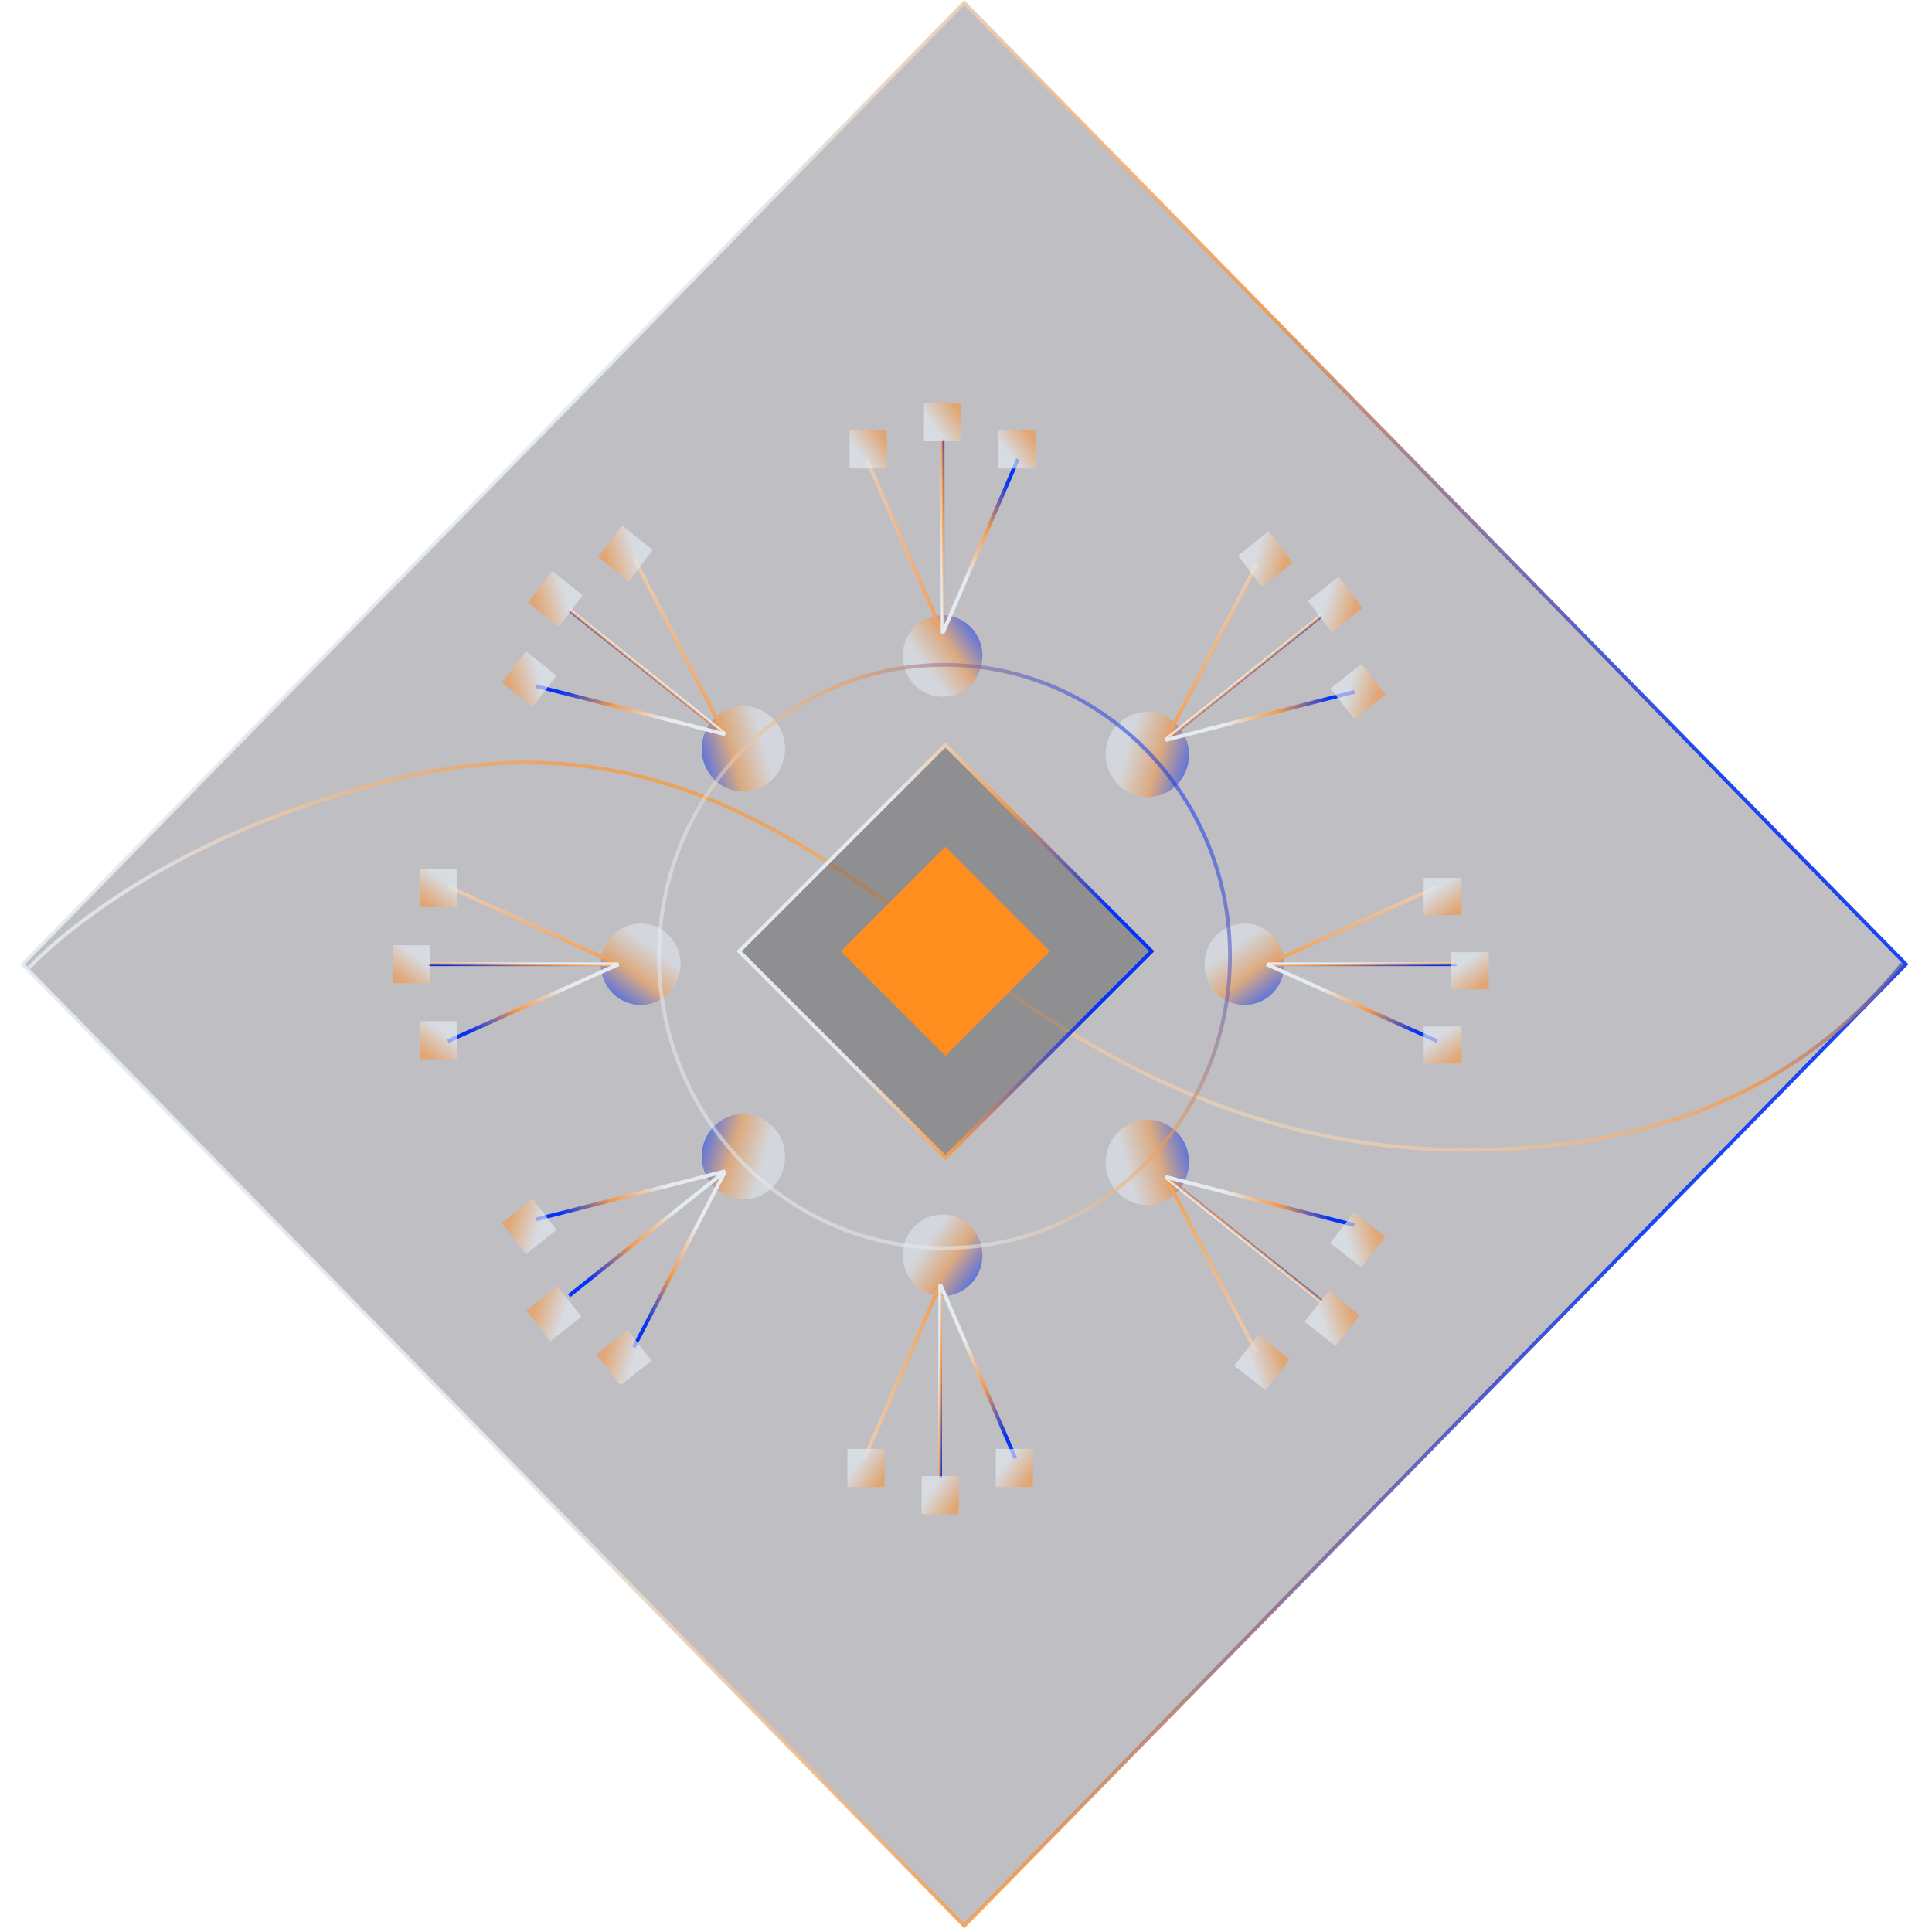 <svg width="517" height="517" viewBox="0 0 517 517" fill="none" xmlns="http://www.w3.org/2000/svg">
<path opacity="0.893" d="M6.045 258.03L258.03 0.715L510.016 258.03L258.03 515.346L6.045 258.03Z" fill="#20212E" fill-opacity="0.32" stroke="url(#paint0_linear)"/>
<path opacity="0.807" d="M7.787 258.982C7.787 258.982 38.11 224.9 106.128 208.431C174.147 191.961 215.439 224.924 260.97 258.982C306.501 293.04 350.957 310.445 404.712 307.372C458.467 304.298 489.505 281.894 509.047 257.897" stroke="url(#paint1_linear)"/>
<path opacity="0.55" fill-rule="evenodd" clip-rule="evenodd" d="M252.232 186.434C258.121 186.434 262.895 181.551 262.895 175.528C262.895 169.504 258.121 164.622 252.232 164.622C246.344 164.622 241.57 169.504 241.57 175.528C241.57 181.551 246.344 186.434 252.232 186.434Z" fill="url(#paint2_linear)"/>
<path d="M252.232 169.487L231.954 122.848" stroke="url(#paint3_linear)"/>
<path d="M252.232 169.487V117.566" stroke="url(#paint4_linear)"/>
<path d="M252.232 169.487L272.402 122.848" stroke="url(#paint5_linear)"/>
<rect opacity="0.659" x="227.354" y="115.18" width="9.952" height="10.179" fill="url(#paint6_linear)"/>
<rect opacity="0.659" x="267.16" y="115.18" width="9.952" height="10.179" fill="url(#paint7_linear)"/>
<rect opacity="0.659" x="247.257" y="107.909" width="9.952" height="10.179" fill="url(#paint8_linear)"/>
<path opacity="0.55" fill-rule="evenodd" clip-rule="evenodd" d="M252.232 325.007C258.121 325.007 262.895 329.89 262.895 335.914C262.895 341.937 258.121 346.82 252.232 346.82C246.344 346.82 241.57 341.937 241.57 335.914C241.57 329.89 246.344 325.007 252.232 325.007Z" fill="url(#paint9_linear)"/>
<path opacity="0.55" fill-rule="evenodd" clip-rule="evenodd" d="M298.254 208.908C302.06 213.883 309.074 214.782 313.919 210.916C318.765 207.049 319.608 199.883 315.802 194.908C311.996 189.933 304.982 189.035 300.136 192.901C295.29 196.767 294.448 203.934 298.254 208.908Z" fill="url(#paint10_linear)"/>
<path d="M311.888 198.031L336.302 150.965" stroke="url(#paint11_linear)"/>
<path d="M311.888 198.03L353.659 164.705" stroke="url(#paint12_linear)"/>
<path d="M311.888 198.031L362.446 185.135" stroke="url(#paint13_linear)"/>
<path opacity="0.659" fill-rule="evenodd" clip-rule="evenodd" d="M339.498 142.157L345.93 150.564L337.741 157.097L331.309 148.69L339.498 142.157Z" fill="url(#paint14_linear)"/>
<path opacity="0.659" fill-rule="evenodd" clip-rule="evenodd" d="M358.212 154.304L364.644 162.711L356.455 169.244L350.022 160.837L358.212 154.304Z" fill="url(#paint15_linear)"/>
<path opacity="0.55" fill-rule="evenodd" clip-rule="evenodd" d="M207.703 207.389C203.897 212.363 196.883 213.262 192.038 209.396C187.192 205.53 186.349 198.363 190.155 193.388C193.961 188.414 200.975 187.515 205.821 191.381C210.667 195.247 211.509 202.414 207.703 207.389Z" fill="url(#paint16_linear)"/>
<path d="M194.069 196.511L169.655 149.446" stroke="url(#paint17_linear)"/>
<path d="M194.069 196.511L152.298 163.186" stroke="url(#paint18_linear)"/>
<path d="M194.069 196.511L143.512 183.615" stroke="url(#paint19_linear)"/>
<path opacity="0.659" fill-rule="evenodd" clip-rule="evenodd" d="M166.459 140.637L160.027 149.044L168.216 155.578L174.648 147.171L166.459 140.637Z" fill="url(#paint20_linear)"/>
<path opacity="0.659" fill-rule="evenodd" clip-rule="evenodd" d="M140.73 174.265L134.298 182.672L142.488 189.205L148.92 180.798L140.73 174.265Z" fill="url(#paint21_linear)"/>
<path opacity="0.659" fill-rule="evenodd" clip-rule="evenodd" d="M147.745 152.784L141.313 161.191L149.502 167.725L155.935 159.318L147.745 152.784Z" fill="url(#paint22_linear)"/>
<path opacity="0.55" fill-rule="evenodd" clip-rule="evenodd" d="M298.254 304.049C302.06 299.074 309.074 298.176 313.919 302.042C318.765 305.908 319.608 313.075 315.802 318.049C311.996 323.024 304.982 323.923 300.136 320.057C295.29 316.191 294.448 309.024 298.254 304.049Z" fill="url(#paint23_linear)"/>
<path d="M311.888 314.927L336.302 361.992" stroke="url(#paint24_linear)"/>
<path d="M311.888 314.927L353.659 348.252" stroke="url(#paint25_linear)"/>
<path d="M311.888 314.927L362.446 327.822" stroke="url(#paint26_linear)"/>
<path opacity="0.55" fill-rule="evenodd" clip-rule="evenodd" d="M207.703 302.527C203.897 297.552 196.883 296.653 192.038 300.519C187.192 304.385 186.349 311.552 190.155 316.527C193.961 321.501 200.975 322.4 205.821 318.534C210.667 314.668 211.509 307.501 207.703 302.527Z" fill="url(#paint27_linear)"/>
<path d="M194.069 313.404L169.655 360.469" stroke="url(#paint28_linear)"/>
<path d="M194.069 313.404L152.298 346.729" stroke="url(#paint29_linear)"/>
<path d="M194.069 313.404L143.512 326.3" stroke="url(#paint30_linear)"/>
<path opacity="0.659" fill-rule="evenodd" clip-rule="evenodd" d="M140.73 335.65L134.298 327.243L142.488 320.71L148.92 329.117L140.73 335.65Z" fill="url(#paint31_linear)"/>
<path opacity="0.55" fill-rule="evenodd" clip-rule="evenodd" d="M322.345 258.03C322.345 264.043 327.127 268.918 333.026 268.918C338.924 268.918 343.706 264.043 343.706 258.03C343.706 252.017 338.924 247.142 333.026 247.142C327.127 247.142 322.345 252.017 322.345 258.03Z" fill="url(#paint32_linear)"/>
<path d="M338.942 258.03L384.614 237.323" stroke="url(#paint33_linear)"/>
<path d="M338.942 258.03H389.787" stroke="url(#paint34_linear)"/>
<path d="M338.942 258.03L384.614 278.626" stroke="url(#paint35_linear)"/>
<path opacity="0.546" fill-rule="evenodd" clip-rule="evenodd" d="M182.119 258.03C182.119 264.043 177.337 268.918 171.439 268.918C165.54 268.918 160.759 264.043 160.759 258.03C160.759 252.017 165.54 247.142 171.439 247.142C177.337 247.142 182.119 252.017 182.119 258.03Z" fill="url(#paint36_linear)"/>
<path d="M165.523 258.03L119.851 237.323" stroke="url(#paint37_linear)"/>
<path d="M165.523 258.03H114.677" stroke="url(#paint38_linear)"/>
<path d="M165.523 258.03L119.851 278.626" stroke="url(#paint39_linear)"/>
<path opacity="0.659" fill-rule="evenodd" clip-rule="evenodd" d="M112.341 232.625V242.787H122.309V232.625H112.341Z" fill="url(#paint40_linear)"/>
<path opacity="0.659" fill-rule="evenodd" clip-rule="evenodd" d="M112.341 273.273V283.435H122.309V273.273H112.341Z" fill="url(#paint41_linear)"/>
<path opacity="0.659" fill-rule="evenodd" clip-rule="evenodd" d="M105.221 252.949V263.111H115.189V252.949H105.221Z" fill="url(#paint42_linear)"/>
<path opacity="0.55" d="M329.148 255.936C329.148 299.038 294.933 333.961 252.75 333.961C210.566 333.961 176.351 299.038 176.351 255.936C176.351 212.834 210.566 177.911 252.75 177.911C294.933 177.911 329.148 212.834 329.148 255.936Z" stroke="url(#paint43_linear)"/>
<path d="M251.591 343.639L231.365 390.247" stroke="url(#paint44_linear)"/>
<path d="M251.591 343.639V395.526" stroke="url(#paint45_linear)"/>
<path d="M251.591 343.639L271.709 390.247" stroke="url(#paint46_linear)"/>
<rect opacity="0.659" width="9.926" height="10.172" transform="matrix(1 0 0 -1 226.776 397.91)" fill="url(#paint47_linear)"/>
<rect opacity="0.659" width="9.926" height="10.172" transform="matrix(1 0 0 -1 266.48 397.91)" fill="url(#paint48_linear)"/>
<rect opacity="0.659" width="9.926" height="10.172" transform="matrix(1 0 0 -1 246.628 405.176)" fill="url(#paint49_linear)"/>
<rect opacity="0.659" x="364.371" y="177.685" width="10.421" height="10.605" transform="rotate(52 364.371 177.685)" fill="url(#paint50_linear)"/>
<rect opacity="0.659" width="10.421" height="10.605" transform="matrix(0.616 -0.788 -0.788 -0.616 338.643 371.99)" fill="url(#paint51_linear)"/>
<rect opacity="0.659" width="10.421" height="10.605" transform="matrix(0.616 -0.788 -0.788 -0.616 364.306 339.143)" fill="url(#paint52_linear)"/>
<rect opacity="0.659" width="10.421" height="10.605" transform="matrix(0.616 -0.788 -0.788 -0.616 357.444 360.23)" fill="url(#paint53_linear)"/>
<rect opacity="0.659" x="166.028" y="370.66" width="10.421" height="10.605" transform="rotate(-128 166.028 370.66)" fill="url(#paint54_linear)"/>
<rect opacity="0.659" x="147.228" y="358.9" width="10.421" height="10.605" transform="rotate(-128 147.228 358.9)" fill="url(#paint55_linear)"/>
<rect opacity="0.659" x="391.133" y="234.962" width="9.926" height="10.172" transform="rotate(90 391.133 234.962)" fill="url(#paint56_linear)"/>
<rect opacity="0.659" x="391.133" y="274.667" width="9.926" height="10.172" transform="rotate(90 391.133 274.667)" fill="url(#paint57_linear)"/>
<rect opacity="0.659" x="398.399" y="254.814" width="9.926" height="10.172" transform="rotate(90 398.399 254.814)" fill="url(#paint58_linear)"/>
<path d="M252.991 199.355L308.186 254.55L252.991 309.746L197.795 254.55L252.991 199.355Z" fill="#202020" fill-opacity="0.3" stroke="url(#paint59_linear)"/>
<path fill-rule="evenodd" clip-rule="evenodd" d="M252.991 226.599L280.942 254.55L252.991 282.502L225.039 254.55L252.991 226.599Z" fill="#FF8E1E"/>
<defs>
<linearGradient id="paint0_linear" x1="470.036" y1="132.075" x2="190.631" y2="87.694" gradientUnits="userSpaceOnUse">
<stop stop-color="#0533F5"/>
<stop offset="0.49" stop-color="#F39949"/>
<stop offset="1" stop-color="#E4EBF2"/>
</linearGradient>
<linearGradient id="paint1_linear" x1="341.999" y1="188.004" x2="305.948" y2="314.543" gradientUnits="userSpaceOnUse">
<stop stop-color="#0533F5"/>
<stop offset="0.49" stop-color="#F39949"/>
<stop offset="1" stop-color="#E4EBF2"/>
</linearGradient>
<linearGradient id="paint2_linear" x1="255.788" y1="161.243" x2="242.201" y2="170.885" gradientUnits="userSpaceOnUse">
<stop stop-color="#0533F5"/>
<stop offset="0.49" stop-color="#F39949"/>
<stop offset="1" stop-color="#E4EBF2"/>
</linearGradient>
<linearGradient id="paint3_linear" x1="245.475" y1="115.625" x2="227.808" y2="121.2" gradientUnits="userSpaceOnUse">
<stop stop-color="#0533F5"/>
<stop offset="0.49" stop-color="#F39949"/>
<stop offset="1" stop-color="#E4EBF2"/>
</linearGradient>
<linearGradient id="paint4_linear" x1="252.469" y1="109.524" x2="251.108" y2="109.551" gradientUnits="userSpaceOnUse">
<stop stop-color="#0533F5"/>
<stop offset="0.49" stop-color="#F39949"/>
<stop offset="1" stop-color="#E4EBF2"/>
</linearGradient>
<linearGradient id="paint5_linear" x1="265.68" y1="115.625" x2="248.091" y2="121.146" gradientUnits="userSpaceOnUse">
<stop stop-color="#0533F5"/>
<stop offset="0.49" stop-color="#F39949"/>
<stop offset="1" stop-color="#E4EBF2"/>
</linearGradient>
<linearGradient id="paint6_linear" x1="233.989" y1="113.603" x2="227.648" y2="118.103" gradientUnits="userSpaceOnUse">
<stop stop-color="#F39949"/>
<stop offset="1" stop-color="#E4EBF2"/>
</linearGradient>
<linearGradient id="paint7_linear" x1="273.795" y1="113.603" x2="267.454" y2="118.103" gradientUnits="userSpaceOnUse">
<stop stop-color="#F39949"/>
<stop offset="1" stop-color="#E4EBF2"/>
</linearGradient>
<linearGradient id="paint8_linear" x1="253.892" y1="106.332" x2="247.551" y2="110.832" gradientUnits="userSpaceOnUse">
<stop stop-color="#F39949"/>
<stop offset="1" stop-color="#E4EBF2"/>
</linearGradient>
<linearGradient id="paint9_linear" x1="255.788" y1="350.198" x2="242.201" y2="340.557" gradientUnits="userSpaceOnUse">
<stop stop-color="#0533F5"/>
<stop offset="0.49" stop-color="#F39949"/>
<stop offset="1" stop-color="#E4EBF2"/>
</linearGradient>
<linearGradient id="paint10_linear" x1="320.941" y1="195.837" x2="304.076" y2="191.083" gradientUnits="userSpaceOnUse">
<stop stop-color="#0533F5"/>
<stop offset="0.49" stop-color="#F39949"/>
<stop offset="1" stop-color="#E4EBF2"/>
</linearGradient>
<linearGradient id="paint11_linear" x1="351.241" y1="157.956" x2="334.544" y2="146.85" gradientUnits="userSpaceOnUse">
<stop stop-color="#0533F5"/>
<stop offset="0.49" stop-color="#F39949"/>
<stop offset="1" stop-color="#E4EBF2"/>
</linearGradient>
<linearGradient id="paint12_linear" x1="360.451" y1="159.956" x2="359.851" y2="159.209" gradientUnits="userSpaceOnUse">
<stop stop-color="#0533F5"/>
<stop offset="0.49" stop-color="#F39949"/>
<stop offset="1" stop-color="#E4EBF2"/>
</linearGradient>
<linearGradient id="paint13_linear" x1="363.976" y1="175.073" x2="348.173" y2="164.28" gradientUnits="userSpaceOnUse">
<stop stop-color="#0533F5"/>
<stop offset="0.49" stop-color="#F39949"/>
<stop offset="1" stop-color="#E4EBF2"/>
</linearGradient>
<linearGradient id="paint14_linear" x1="345.178" y1="146.765" x2="337.229" y2="144.523" gradientUnits="userSpaceOnUse">
<stop stop-color="#F39949"/>
<stop offset="1" stop-color="#E4EBF2"/>
</linearGradient>
<linearGradient id="paint15_linear" x1="363.892" y1="158.912" x2="355.943" y2="156.67" gradientUnits="userSpaceOnUse">
<stop stop-color="#F39949"/>
<stop offset="1" stop-color="#E4EBF2"/>
</linearGradient>
<linearGradient id="paint16_linear" x1="185.016" y1="194.318" x2="201.881" y2="189.564" gradientUnits="userSpaceOnUse">
<stop stop-color="#0533F5"/>
<stop offset="0.49" stop-color="#F39949"/>
<stop offset="1" stop-color="#E4EBF2"/>
</linearGradient>
<linearGradient id="paint17_linear" x1="154.716" y1="156.437" x2="171.413" y2="145.331" gradientUnits="userSpaceOnUse">
<stop stop-color="#0533F5"/>
<stop offset="0.49" stop-color="#F39949"/>
<stop offset="1" stop-color="#E4EBF2"/>
</linearGradient>
<linearGradient id="paint18_linear" x1="145.506" y1="158.436" x2="146.106" y2="157.69" gradientUnits="userSpaceOnUse">
<stop stop-color="#0533F5"/>
<stop offset="0.49" stop-color="#F39949"/>
<stop offset="1" stop-color="#E4EBF2"/>
</linearGradient>
<linearGradient id="paint19_linear" x1="160.36" y1="181.618" x2="165.684" y2="196.767" gradientUnits="userSpaceOnUse">
<stop stop-color="#0533F5"/>
<stop offset="0.49" stop-color="#F39949"/>
<stop offset="1" stop-color="#E4EBF2"/>
</linearGradient>
<linearGradient id="paint20_linear" x1="160.779" y1="145.246" x2="168.728" y2="143.004" gradientUnits="userSpaceOnUse">
<stop stop-color="#F39949"/>
<stop offset="1" stop-color="#E4EBF2"/>
</linearGradient>
<linearGradient id="paint21_linear" x1="135.05" y1="178.873" x2="143" y2="176.631" gradientUnits="userSpaceOnUse">
<stop stop-color="#F39949"/>
<stop offset="1" stop-color="#E4EBF2"/>
</linearGradient>
<linearGradient id="paint22_linear" x1="142.065" y1="157.393" x2="150.015" y2="155.151" gradientUnits="userSpaceOnUse">
<stop stop-color="#F39949"/>
<stop offset="1" stop-color="#E4EBF2"/>
</linearGradient>
<linearGradient id="paint23_linear" x1="320.941" y1="317.12" x2="304.076" y2="321.874" gradientUnits="userSpaceOnUse">
<stop stop-color="#0533F5"/>
<stop offset="0.49" stop-color="#F39949"/>
<stop offset="1" stop-color="#E4EBF2"/>
</linearGradient>
<linearGradient id="paint24_linear" x1="351.241" y1="355.001" x2="334.544" y2="366.107" gradientUnits="userSpaceOnUse">
<stop stop-color="#0533F5"/>
<stop offset="0.49" stop-color="#F39949"/>
<stop offset="1" stop-color="#E4EBF2"/>
</linearGradient>
<linearGradient id="paint25_linear" x1="360.451" y1="353.002" x2="359.851" y2="353.748" gradientUnits="userSpaceOnUse">
<stop stop-color="#0533F5"/>
<stop offset="0.49" stop-color="#F39949"/>
<stop offset="1" stop-color="#E4EBF2"/>
</linearGradient>
<linearGradient id="paint26_linear" x1="363.976" y1="337.884" x2="348.173" y2="348.677" gradientUnits="userSpaceOnUse">
<stop stop-color="#0533F5"/>
<stop offset="0.49" stop-color="#F39949"/>
<stop offset="1" stop-color="#E4EBF2"/>
</linearGradient>
<linearGradient id="paint27_linear" x1="185.016" y1="315.597" x2="201.881" y2="320.352" gradientUnits="userSpaceOnUse">
<stop stop-color="#0533F5"/>
<stop offset="0.49" stop-color="#F39949"/>
<stop offset="1" stop-color="#E4EBF2"/>
</linearGradient>
<linearGradient id="paint28_linear" x1="177.791" y1="367.759" x2="198.275" y2="360.046" gradientUnits="userSpaceOnUse">
<stop stop-color="#0533F5"/>
<stop offset="0.49" stop-color="#F39949"/>
<stop offset="1" stop-color="#E4EBF2"/>
</linearGradient>
<linearGradient id="paint29_linear" x1="166.218" y1="351.891" x2="188.112" y2="331.972" gradientUnits="userSpaceOnUse">
<stop stop-color="#0533F5"/>
<stop offset="0.49" stop-color="#F39949"/>
<stop offset="1" stop-color="#E4EBF2"/>
</linearGradient>
<linearGradient id="paint30_linear" x1="160.36" y1="328.297" x2="165.684" y2="313.148" gradientUnits="userSpaceOnUse">
<stop stop-color="#0533F5"/>
<stop offset="0.49" stop-color="#F39949"/>
<stop offset="1" stop-color="#E4EBF2"/>
</linearGradient>
<linearGradient id="paint31_linear" x1="135.05" y1="331.042" x2="143" y2="333.284" gradientUnits="userSpaceOnUse">
<stop stop-color="#F39949"/>
<stop offset="1" stop-color="#E4EBF2"/>
</linearGradient>
<linearGradient id="paint32_linear" x1="347.015" y1="261.661" x2="337.04" y2="248.181" gradientUnits="userSpaceOnUse">
<stop stop-color="#0533F5"/>
<stop offset="0.49" stop-color="#F39949"/>
<stop offset="1" stop-color="#E4EBF2"/>
</linearGradient>
<linearGradient id="paint33_linear" x1="391.688" y1="251.129" x2="385.798" y2="233.231" gradientUnits="userSpaceOnUse">
<stop stop-color="#0533F5"/>
<stop offset="0.49" stop-color="#F39949"/>
<stop offset="1" stop-color="#E4EBF2"/>
</linearGradient>
<linearGradient id="paint34_linear" x1="397.662" y1="258.197" x2="397.649" y2="257.239" gradientUnits="userSpaceOnUse">
<stop stop-color="#0533F5"/>
<stop offset="0.49" stop-color="#F39949"/>
<stop offset="1" stop-color="#E4EBF2"/>
</linearGradient>
<linearGradient id="paint35_linear" x1="391.688" y1="271.763" x2="385.854" y2="253.941" gradientUnits="userSpaceOnUse">
<stop stop-color="#0533F5"/>
<stop offset="0.49" stop-color="#F39949"/>
<stop offset="1" stop-color="#E4EBF2"/>
</linearGradient>
<linearGradient id="paint36_linear" x1="157.45" y1="261.661" x2="167.425" y2="248.181" gradientUnits="userSpaceOnUse">
<stop stop-color="#0533F5"/>
<stop offset="0.49" stop-color="#F39949"/>
<stop offset="1" stop-color="#E4EBF2"/>
</linearGradient>
<linearGradient id="paint37_linear" x1="112.777" y1="251.129" x2="118.667" y2="233.231" gradientUnits="userSpaceOnUse">
<stop stop-color="#0533F5"/>
<stop offset="0.49" stop-color="#F39949"/>
<stop offset="1" stop-color="#E4EBF2"/>
</linearGradient>
<linearGradient id="paint38_linear" x1="106.802" y1="258.197" x2="106.816" y2="257.239" gradientUnits="userSpaceOnUse">
<stop stop-color="#0533F5"/>
<stop offset="0.49" stop-color="#F39949"/>
<stop offset="1" stop-color="#E4EBF2"/>
</linearGradient>
<linearGradient id="paint39_linear" x1="112.777" y1="271.763" x2="118.61" y2="253.941" gradientUnits="userSpaceOnUse">
<stop stop-color="#0533F5"/>
<stop offset="0.49" stop-color="#F39949"/>
<stop offset="1" stop-color="#E4EBF2"/>
</linearGradient>
<linearGradient id="paint40_linear" x1="110.797" y1="239.4" x2="115.452" y2="233.11" gradientUnits="userSpaceOnUse">
<stop stop-color="#F39949"/>
<stop offset="1" stop-color="#E4EBF2"/>
</linearGradient>
<linearGradient id="paint41_linear" x1="110.797" y1="280.049" x2="115.452" y2="273.758" gradientUnits="userSpaceOnUse">
<stop stop-color="#F39949"/>
<stop offset="1" stop-color="#E4EBF2"/>
</linearGradient>
<linearGradient id="paint42_linear" x1="103.677" y1="259.725" x2="108.332" y2="253.434" gradientUnits="userSpaceOnUse">
<stop stop-color="#F39949"/>
<stop offset="1" stop-color="#E4EBF2"/>
</linearGradient>
<linearGradient id="paint43_linear" x1="278.394" y1="153.087" x2="180.515" y2="222.662" gradientUnits="userSpaceOnUse">
<stop stop-color="#0533F5"/>
<stop offset="0.49" stop-color="#F39949"/>
<stop offset="1" stop-color="#E4EBF2"/>
</linearGradient>
<linearGradient id="paint44_linear" x1="244.851" y1="397.466" x2="227.223" y2="391.913" gradientUnits="userSpaceOnUse">
<stop stop-color="#0533F5"/>
<stop offset="0.49" stop-color="#F39949"/>
<stop offset="1" stop-color="#E4EBF2"/>
</linearGradient>
<linearGradient id="paint45_linear" x1="251.828" y1="403.563" x2="250.47" y2="403.536" gradientUnits="userSpaceOnUse">
<stop stop-color="#0533F5"/>
<stop offset="0.49" stop-color="#F39949"/>
<stop offset="1" stop-color="#E4EBF2"/>
</linearGradient>
<linearGradient id="paint46_linear" x1="265.005" y1="397.466" x2="247.455" y2="391.967" gradientUnits="userSpaceOnUse">
<stop stop-color="#0533F5"/>
<stop offset="0.49" stop-color="#F39949"/>
<stop offset="1" stop-color="#E4EBF2"/>
</linearGradient>
<linearGradient id="paint47_linear" x1="6.618" y1="-1.576" x2="0.286" y2="2.91" gradientUnits="userSpaceOnUse">
<stop stop-color="#F39949"/>
<stop offset="1" stop-color="#E4EBF2"/>
</linearGradient>
<linearGradient id="paint48_linear" x1="6.618" y1="-1.576" x2="0.286" y2="2.91" gradientUnits="userSpaceOnUse">
<stop stop-color="#F39949"/>
<stop offset="1" stop-color="#E4EBF2"/>
</linearGradient>
<linearGradient id="paint49_linear" x1="6.618" y1="-1.576" x2="0.286" y2="2.91" gradientUnits="userSpaceOnUse">
<stop stop-color="#F39949"/>
<stop offset="1" stop-color="#E4EBF2"/>
</linearGradient>
<linearGradient id="paint50_linear" x1="371.319" y1="176.042" x2="364.702" y2="180.762" gradientUnits="userSpaceOnUse">
<stop stop-color="#F39949"/>
<stop offset="1" stop-color="#E4EBF2"/>
</linearGradient>
<linearGradient id="paint51_linear" x1="6.948" y1="-1.643" x2="0.331" y2="3.077" gradientUnits="userSpaceOnUse">
<stop stop-color="#F39949"/>
<stop offset="1" stop-color="#E4EBF2"/>
</linearGradient>
<linearGradient id="paint52_linear" x1="6.948" y1="-1.643" x2="0.331" y2="3.077" gradientUnits="userSpaceOnUse">
<stop stop-color="#F39949"/>
<stop offset="1" stop-color="#E4EBF2"/>
</linearGradient>
<linearGradient id="paint53_linear" x1="6.948" y1="-1.643" x2="0.331" y2="3.077" gradientUnits="userSpaceOnUse">
<stop stop-color="#F39949"/>
<stop offset="1" stop-color="#E4EBF2"/>
</linearGradient>
<linearGradient id="paint54_linear" x1="172.976" y1="369.017" x2="166.36" y2="373.737" gradientUnits="userSpaceOnUse">
<stop stop-color="#F39949"/>
<stop offset="1" stop-color="#E4EBF2"/>
</linearGradient>
<linearGradient id="paint55_linear" x1="154.176" y1="357.258" x2="147.559" y2="361.977" gradientUnits="userSpaceOnUse">
<stop stop-color="#F39949"/>
<stop offset="1" stop-color="#E4EBF2"/>
</linearGradient>
<linearGradient id="paint56_linear" x1="397.751" y1="233.386" x2="391.419" y2="237.872" gradientUnits="userSpaceOnUse">
<stop stop-color="#F39949"/>
<stop offset="1" stop-color="#E4EBF2"/>
</linearGradient>
<linearGradient id="paint57_linear" x1="397.751" y1="273.091" x2="391.419" y2="277.576" gradientUnits="userSpaceOnUse">
<stop stop-color="#F39949"/>
<stop offset="1" stop-color="#E4EBF2"/>
</linearGradient>
<linearGradient id="paint58_linear" x1="405.017" y1="253.239" x2="398.685" y2="257.724" gradientUnits="userSpaceOnUse">
<stop stop-color="#F39949"/>
<stop offset="1" stop-color="#E4EBF2"/>
</linearGradient>
<linearGradient id="paint59_linear" x1="298.922" y1="227.262" x2="238.389" y2="217.647" gradientUnits="userSpaceOnUse">
<stop stop-color="#0533F5"/>
<stop offset="0.49" stop-color="#F39949"/>
<stop offset="1" stop-color="#E4EBF2"/>
</linearGradient>
</defs>
</svg>
